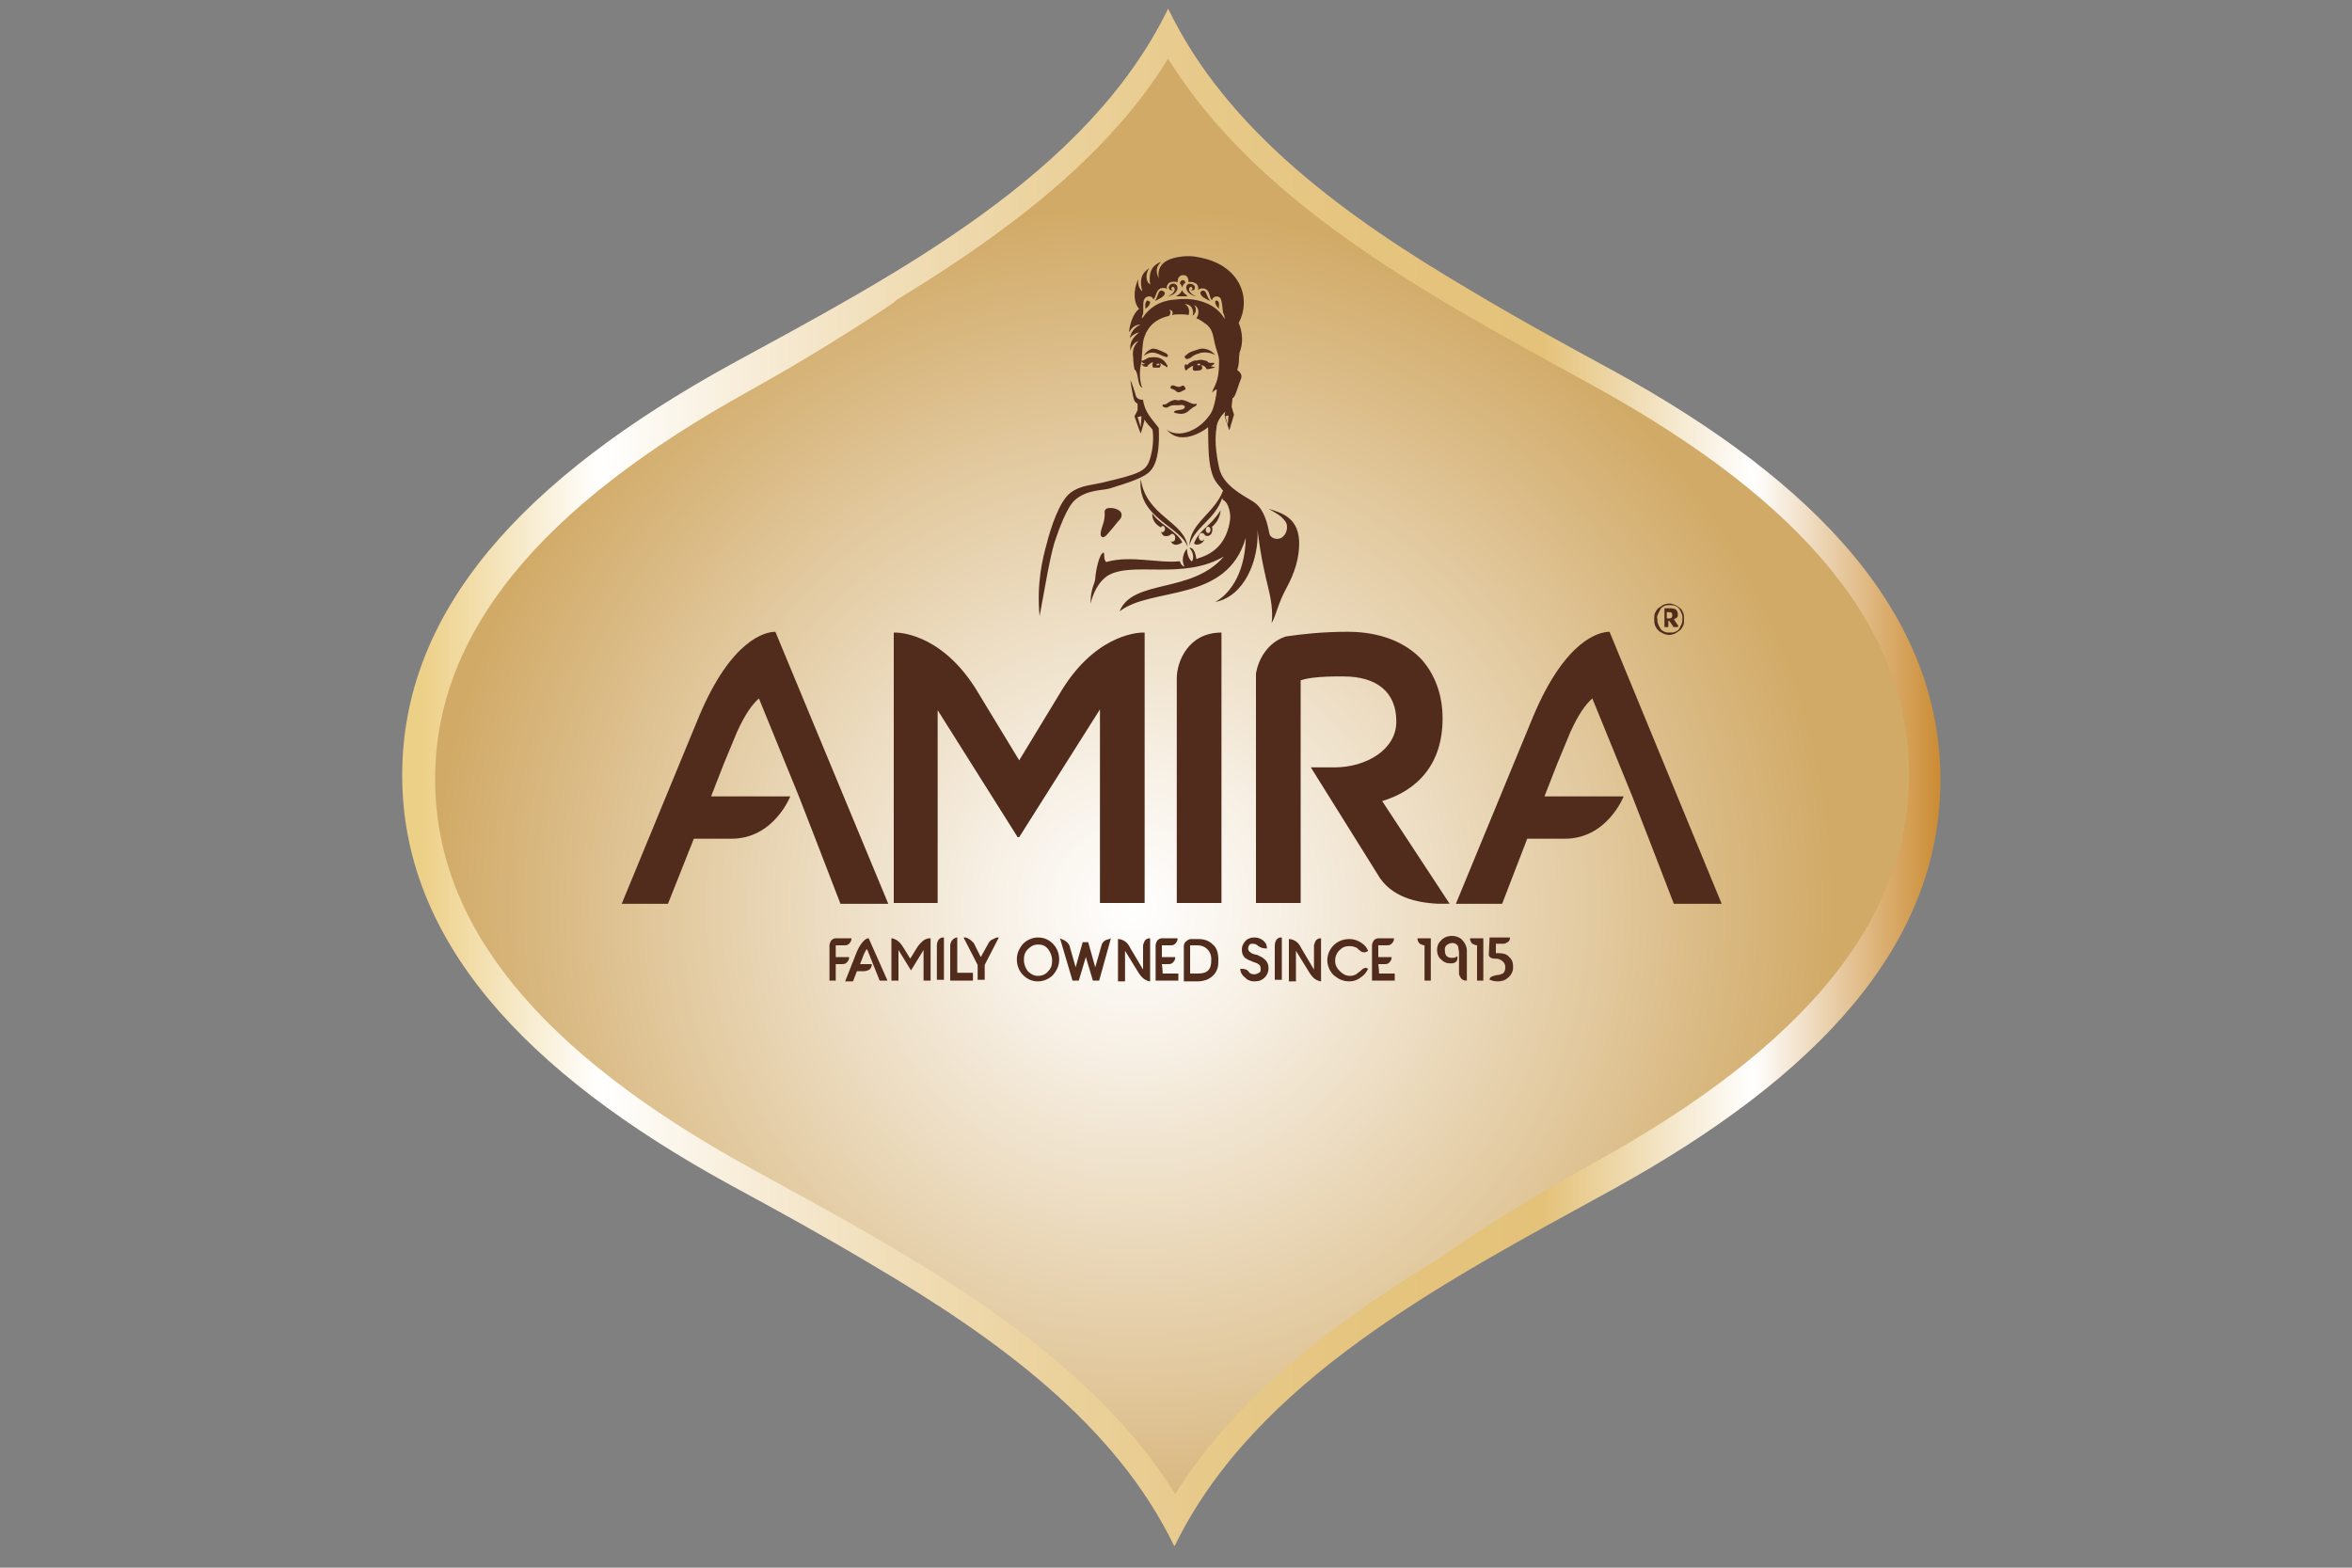 <?xml version="1.0" encoding="utf-8"?>
<!-- Generator: Adobe Illustrator 18.1.1, SVG Export Plug-In . SVG Version: 6.00 Build 0)  -->
<svg version="1.1" id="Layer_1" xmlns="http://www.w3.org/2000/svg" xmlns:xlink="http://www.w3.org/1999/xlink" x="0px" y="0px"
	 viewBox="0 0 300 200" enable-background="new 0 0 300 200" xml:space="preserve">
<rect x="0" y="0" width="300" height="200" fill="#808080" stroke="none"/>
<g>
	<g>
		<defs>
			<path id="SVGID_1_" d="M97.6,47.3l-2.9,1.6C67.3,64,54,80.4,54,99.1c0,18.7,13.3,35.1,40.7,50.2l2.9,1.6
				c19.1,10.5,40.5,22.2,51.9,40.6c11.4-18.4,32.9-30.1,51.9-40.6l2.9-1.6c27.4-15.1,40.7-31.5,40.7-50.2
				c0-18.7-13.3-35.1-40.7-50.2l-2.9-1.6c-19.1-10.5-40.5-22.2-51.9-40.6C138,25.2,116.6,36.9,97.6,47.3"/>
		</defs>
		<clipPath id="SVGID_2_">
			<use xlink:href="#SVGID_1_"  overflow="visible"/>
		</clipPath>
		
			<radialGradient id="SVGID_3_" cx="-146.244" cy="519.684" r="0.993" gradientTransform="matrix(95.495 0 0 -95.656 14110.119 49826.684)" gradientUnits="userSpaceOnUse">
			<stop  offset="0" style="stop-color:#FFFFFF"/>
			<stop  offset="0.192" style="stop-color:#F7F0E5"/>
			<stop  offset="0.601" style="stop-color:#E3CBA2"/>
			<stop  offset="0.939" style="stop-color:#D1AA67"/>
			<stop  offset="1" style="stop-color:#D1AA67"/>
		</radialGradient>
		<rect x="54" y="6.8" clip-path="url(#SVGID_2_)" fill="url(#SVGID_3_)" width="191" height="184.7"/>
	</g>
	<g>
		<defs>
			<path id="SVGID_4_" d="M98.6,150.6l-2.9-1.6c-27.1-14.9-40.2-31.1-40.2-49.6c0-18.5,13.2-34.7,40.2-49.6l2.8-1.6
				c5.4-3,16.1-9.8,15.8-9.9C127.9,30,141,20.4,149,7.5c11.3,18.2,32.5,29.8,51.3,40.1l2.9,1.6c27.1,14.9,40.3,31.1,40.3,49.6
				c0,18.5-13.2,34.7-40.3,49.6l-2.8,1.6c-5.5,3-16.1,9.8-15.8,9.9c-13.6,8.2-26.6,17.8-34.7,30.7
				C138.6,172.5,117.4,160.9,98.6,150.6 M93.2,46.5C66.7,61.1,51.3,77.9,51.3,98.9c0,20.9,15.4,37.8,41.9,52.3
				c5.9,3.2,12.1,6.6,18.1,10.2c0,0,0,0,0,0c15.8,9.3,31,20.3,38.5,35.9c10.3-21.3,34.7-33.9,55.8-45.5
				c26.5-14.6,41.9-31.4,41.9-52.3c0-20.9-15.4-37.8-41.9-52.3c-5.9-3.2-12.1-6.6-18.1-10.2c0,0,0,0,0,0
				c-15.8-9.3-31-20.3-38.5-35.9C138.7,22.3,114.3,35,93.2,46.5"/>
		</defs>
		<clipPath id="SVGID_5_">
			<use xlink:href="#SVGID_4_"  overflow="visible"/>
		</clipPath>
		
			<linearGradient id="SVGID_6_" gradientUnits="userSpaceOnUse" x1="-147.026" y1="520" x2="-146.183" y2="520" gradientTransform="matrix(232.579 0 0 -232.579 34248.52 121040.359)">
			<stop  offset="0" style="stop-color:#EDD088"/>
			<stop  offset="0.116" style="stop-color:#FFFFFF"/>
			<stop  offset="0.204" style="stop-color:#F8EEDB"/>
			<stop  offset="0.306" style="stop-color:#F1DEB8"/>
			<stop  offset="0.41" style="stop-color:#EBD29D"/>
			<stop  offset="0.515" style="stop-color:#E7C989"/>
			<stop  offset="0.622" style="stop-color:#E5C47E"/>
			<stop  offset="0.733" style="stop-color:#E4C27A"/>
			<stop  offset="0.87" style="stop-color:#FFFFFF"/>
			<stop  offset="1" style="stop-color:#C88426"/>
		</linearGradient>
		<rect x="51.3" y="1" clip-path="url(#SVGID_5_)" fill="url(#SVGID_6_)" width="196.2" height="196.2"/>
	</g>
	<g>
		<g>
			<g>
				<path fill="#512C1D" d="M151.5,69.8c-0.9-2.7-6.5-3.7-6-8.7C146.2,65.9,151.1,66.5,151.5,69.8 M141.2,68.2c0.9-1,1.4-1.7,1.7-2
					c0.2-0.3,0.3-0.8-0.2-1.1c-0.4-0.3-1.9-0.6-1.8,0.3c0.1,1.1-0.5,2-0.5,2.6C140.3,68.5,140.7,68.8,141.2,68.2 M141.6,62.3
					c-0.9,0.3-2.9,0.1-4.5,1.5c-1,0.9-2,3.6-2.6,5.4c-0.7,2.4-1.3,6.3-1.9,9.4c-0.4-4.2,0.4-7.4,0.9-9.2c0.5-2,1.6-5.4,3-6.5
					c1.4-1.1,3.1-1,4.8-1.5c1.3-0.3,2.9-0.7,3.8-1.1c1.1-0.5,1.4-1,1.7-2.2c0.2-0.7,0.4-2.2,0.2-3.3c-0.2-0.3-0.9-0.9-1-1.3
					c-0.1,0.5-0.4,1.5-0.5,1.8c-0.2-0.4-0.5-1.4-0.8-2.2c0.1-0.2,0.3-0.5,0.4-0.8c0-0.3,0-0.4,0-0.8c-0.4-0.2-0.5-0.5-0.6-1.1
					c-0.1-0.6-0.3-1.5-0.3-1.9c0.3,0.7,0.5,1.4,0.6,1.7c0.1,0.6,0.4,0.8,1,0.8c0.2,1.6,1.1,2.4,2,3.6c0,0.3,0.3,4.1-1.1,5.5
					C146,60.9,144.2,61.5,141.6,62.3 M145.6,53.1l-0.5,0.1l0.4,1.3L145.6,53.1z M149.5,69.1c-0.1,0-0.1,0-0.2-0.1
					c0.2,0.4,0.6,0.8,1.5,0.2c-0.6-1.4-3.2-2.5-3.8-3.7c-0.1,0.4,0.1,1.3,1.1,1.8v0c0-0.1,0.1-0.2,0.2-0.2c0.2,0,0.3,0.2,0.3,0.4
					c0,0.2-0.2,0.4-0.3,0.4c-0.1,0-0.2-0.1-0.2-0.1c0.1,0.4,0.3,0.8,1.1,0.5c0.1-0.1,0.2-0.2,0.3-0.2c0.2,0,0.4,0.2,0.4,0.5
					C149.9,68.9,149.8,69.1,149.5,69.1 M150.8,37c-0.1,0.2-0.3,0.5-0.5,0.6c-0.1,0.1-0.2,0.1-0.3,0.2c0.5,0,1,0,1.5,0
					c-0.1-0.1-0.2-0.1-0.2-0.2C151.1,37.5,150.8,37.2,150.8,37 M154.6,67.2c0.2,0.8-0.3,1.4-0.9,1.1c-0.1-0.2-0.2-0.3-0.4-0.3
					c-0.2,0-0.4,0.2-0.4,0.5c0,0.3,0.2,0.5,0.4,0.5c0.1,0,0.2-0.1,0.3-0.2c-0.1,0.6-1.1,0.9-1.3,0.5c0.8-1.9,1.9-1.9,3.4-4.2
					C155.6,66.1,155.1,66.8,154.6,67.2 M154.4,67.6c0-0.2-0.1-0.4-0.3-0.4c-0.2,0-0.3,0.2-0.3,0.4c0,0.2,0.1,0.4,0.3,0.4
					C154.3,68,154.4,67.8,154.4,67.6 M164.2,74.8c-1.3,2.4-1.3,3.4-2,4.7c0.2-1.5-0.1-3.2-0.5-4.8c-0.2-0.8-0.9-3.6-1.3-7.1
					c0.2,3.9-1.7,8.5-5.4,9.2c1.5-0.8,3.8-3.2,3.9-8.2c-2.4,8.4-12,6.2-16.1,9.4c1.7-4.2,9.2-2.2,13.3-7c-5.3,3.1-11.8,0.5-14.9,2.5
					c-0.7,0.5-1.6,1.5-2.1,3.5c0-2,0.6-2.6,0.6-3.2c0.1-1.3,0.5-2.7,0.8-3.1c0.6-0.7,0.1,0.6,0.6,1c3.1-0.9,6.7,0.2,9.4-0.1
					c0.1,0.4,0.3,0.6,0.6,0.7c-0.5-0.8-0.1-1.9,0.3-2.3c0,1,0.5,1.6,0.6,1.6c0.2,0,0.4-1-0.3-1.7c0.6-0.1,0.8,0.8,0.9,1.4
					c0.1,0,0.1,0,0.3-0.1c2-0.6,3.6-2,4-4.9c0.1-0.8-0.2-2-0.7-2.4c-0.2-0.1-0.3-0.2-0.3-0.4c-0.9,2.8-3.5,3.7-4.2,6.1
					c0.1-2.9,3.2-4.1,4.3-7c-0.7-1-1.5-1.2-1.8-4.4c-0.1-1.1-0.1-3.7-0.1-3.7s-3.3,2.7-5.3,0.3c0.5,0.4,1.1,0.5,1.6,0.5
					c1.1,0,2.8-0.7,4-2.5c0.5-0.7,0.8-2.7,0.8-3c0-0.3-0.4,0.1-0.6,0.3c0.2-0.9,0.9-1.1,0.9-4c0-0.4-0.1-0.8-0.3-1.4
					c-0.5-1.4-0.3-2.5-1.3-3.3c-0.4-0.3-0.8-0.6-1.3-0.8c0.3-0.4,0.5-1.3-0.3-1.7c0.5,0.6,0.1,1.2-0.2,1.4c0.2-0.4,0.1-1.5-1-1.5
					c0.7,0.3,0.6,1.1,0.5,1.4c-0.3-0.1-0.7-0.1-1.1-0.1c-0.4,0-0.7,0-1,0.1c0.1-0.2,0.2-0.6-0.4-0.7c0.3,0.2,0.2,0.6,0,0.8
					c-2.2,0.5-2.9,1.9-3.2,2.9c-0.2,0.7-0.2,1.9-0.3,2.8c0.3,0.1,0.7-0.4,1.1-0.4c1.6-0.2,1.9,0.6,2.2,1c0,0.1,0.1,0.3-0.2,0.2
					c0-0.2-0.1-0.1-0.3-0.2c-0.1-0.1-0.3-0.2-0.4-0.3c0.1,0.3,0,0.5-0.1,0.6c-0.3,0-0.6,0-0.8,0c-0.1-0.1-0.2-0.4,0-0.7
					c-0.4,0.1-0.7,0.4-0.8,0.6c-0.3,0-0.6-0.1-0.7-0.4c0.1,0.1,0.3,0.1,0.5,0c-0.2,0-0.4-0.1-0.5-0.3c0,0.2-0.1,0.4-0.1,0.5
					c-0.2,1-0.1,2.2,0.2,2.9c-0.7-0.4-0.4-1.9-1-2.4c-0.2-1-0.1-1.1-0.2-1.9c0-0.8,0.2-1.1,0.7-1.7c-0.6,0.2-1,0.9-1,1.3
					c-0.2-1.2,0.4-1.8,1.1-2.4c-0.5,0.1-1.1,0.5-1.2,0.8c0.1-0.7,0.5-1.4,1.4-1.8c-0.9,0-1.3,0.7-1.5,1c0.1-1,0.5-2.4,1.3-3
					c-0.7-0.7-0.8-2.4-0.1-3.8c-0.1,0.5,0,1.1,0.5,1.6c-0.3-1.3-0.3-2.2,0.9-3c-0.4,0.5-0.6,1.6,0.1,2.1c-0.2-1.4,0.1-2.4,1.4-2.9
					c-0.5,0.5-0.8,1.1-0.3,2.1c-0.4-2.4,2.2-2.7,3.2-2.8h0c1-0.1,1.9,0.1,2.7,0.3c4.6,1.2,5.9,5.2,4.3,8.2c0.5,1.2,0.6,2.6,0.1,3.8
					c-0.1,0.6,0,1.5-0.3,2.2c0.3,0.2,0.7,0.6,0.5,1.1c-0.4,0.9-0.7,2.4-1.1,2.5c0,0.3-0.1,0.8-0.1,1.1c0.1,0.4,0.3,1,0.3,1
					s-0.3,1-0.6,2c-0.2-0.6-0.5-1.4-0.6-1.9c0-0.2,0.1-0.5,0.1-0.5s-0.5,0.5-0.6,0.7c-0.2,0.3-0.4,0.6-0.5,1.1
					c-0.1,0.8-0.4,2.2,0.3,5.4c0.5,2.2,2.9,3.4,4.2,4.2c1.2,0.7,1.8,2,2.2,4.1c0.1,0.7,1.1,1,1.7,0.5c0.6-0.5,0.7-1.4,0.4-1.9
					c-0.6-0.9-1.4-1.2-2.2-1.7c1.5,0.5,3.7,1,3.9,4C165.8,71.3,165,73.3,164.2,74.8 M147.5,46.5c0,0.1,0.1,0.1,0.2,0.1
					c0.1,0,0.2-0.1,0.2-0.1c0-0.1-0.1-0.1-0.2-0.1C147.6,46.4,147.5,46.5,147.5,46.5 M156.3,53.1l0.3,1.1l0.1-1.2L156.3,53.1z
					 M156.2,40.7c0-0.5-0.1-0.6-0.2-0.8c-0.1-0.7-0.1-1.3-0.3-1.8c-0.2-0.4-1-0.4-1.1,0.2c-0.4-0.3-0.2-1.1-0.8-1.4
					c-0.3-0.2-0.8-0.1-1,0.1c0.1-0.3,0-0.6-0.2-0.8c-0.3-0.2-0.7-0.3-1-0.2c0-0.9-0.5-0.9-0.7-0.9c-0.2,0-0.7,0.1-0.7,0.9
					c-0.4-0.1-0.8-0.1-1.1,0.1c-0.2,0.2-0.4,0.5-0.2,0.8c-0.2-0.2-0.6-0.2-0.9-0.1c-0.6,0.3-0.5,1.1-0.9,1.4
					c-0.1-0.5-0.8-0.5-1.1-0.1c-0.3,0.5-0.1,1.2-0.2,2c-0.1,0.1-0.2,0.4-0.1,0.5c1-1.5,2.4-2.3,4.4-2.4
					C152.7,37.9,155.2,38.8,156.2,40.7 M150.8,36.7c0-0.1,0.1-0.5,0.4-0.6c-0.1-0.6-0.7-0.4-0.7,0.1
					C150.6,36.2,150.7,36.4,150.8,36.7 M149.8,36.2c-0.4-0.1-0.8,0.2-0.7,0.6c0,0.2,0.4,0.3,0.5,0.2c-0.1,0-0.2-0.1-0.2-0.2
					c0-0.1,0.1-0.2,0.2-0.2c0.2,0,0.3,0.3,0.2,0.5c-0.1,0.2-0.3,0.5-0.9,0.7C150.3,37.6,150.5,36.4,149.8,36.2 M151.7,37.1
					c-0.1-0.2,0-0.5,0.2-0.5c0.1,0,0.2,0.1,0.2,0.2c0,0.1-0.1,0.2-0.2,0.2c0.2,0.1,0.5,0,0.5-0.2c0.1-0.4-0.3-0.6-0.7-0.6
					c-0.7,0.1-0.5,1.4,0.9,1.6C152,37.6,151.8,37.3,151.7,37.1 M148,37.1c-0.3,0.1-0.3,0.8-0.7,1.3c0.4-0.2,1.2-0.5,1.3-1
					C148.5,37.2,148.3,37,148,37.1 M146.2,38.5c-0.2,0.3-0.1,0.5-0.1,0.9c0.3-0.2,0.6-0.5,0.6-0.9C146.5,38.4,146.3,38.2,146.2,38.5
					 M153.6,37.1c-0.3-0.1-0.5,0.1-0.5,0.3c0.1,0.5,0.8,0.8,1.3,1C153.9,37.9,153.9,37.2,153.6,37.1 M155.4,38.5
					c-0.2-0.3-0.4-0.1-0.4,0c0,0.4,0.3,0.7,0.5,0.9C155.4,39,155.6,38.8,155.4,38.5 M153.1,44.5c-1,0.3-1.4,0.4-1.8,0.8
					c-0.1,0.1-0.2,0.1-0.2,0.2c0,0.1,0.2,0.5,0.6,0.2c0,0,0,0,0.1,0c0.3-0.3,0.7-0.5,1.1-0.6c0.1,0,0.2-0.1,0.3-0.1
					c0.6-0.1,1.3,0,1.8,0.3C154.5,44.6,153.6,44.4,153.1,44.5 M154.4,46.7c0.2,0.1,0.5,0.1,0.6,0.1c-0.4,0.3-1.1,0.3-1.1,0.3
					s-0.1-0.4-0.6-0.5c0,0-0.1,0-0.1,0c0.2,0.2,0.2,0.4,0,0.6c-0.3,0.1-0.6,0.1-0.9,0.1c-0.2-0.1-0.2-0.4-0.1-0.6c0,0-0.1,0-0.1,0
					c-0.2,0.1-0.4,0.2-0.5,0.3c-0.1,0-0.1,0.1-0.2,0.2v0l0,0c0,0,0,0,0,0c-0.3,0.2-0.3-0.4-0.3-0.4c0-0.3,0.1-0.4,0.2-0.3
					c0,0,0.1,0,0.1,0.1c0.1-0.1,0.2-0.2,0.3-0.3c0.2-0.1,0.4-0.2,0.6-0.3c0.1,0,0.1,0,0.2,0c0.2,0,0.4-0.1,0.7-0.1
					c0.2,0,0.4,0.1,0.5,0.1c0.2,0,0.3,0.1,0.4,0.2c0.1,0.1,0.2,0.1,0.4,0.1c0.1,0,0.2,0,0.2,0c0,0,0.1,0,0.1,0c0,0,0.1,0,0.1,0
					C154.9,46.5,154.5,46.7,154.4,46.7 M153.1,46.5c0-0.1-0.1-0.1-0.2-0.1c-0.1,0-0.2,0.1-0.2,0.1c0,0.1,0.1,0.1,0.2,0.1
					C153.1,46.6,153.1,46.6,153.1,46.5 M148.6,45c-0.7-0.3-1.2-0.6-1.7-0.5c-0.2,0.1-0.7,0.3-1,0.9c1.2-0.9,1.9-0.1,2.7,0.1
					C149.1,45.7,149.1,45.2,148.6,45 M150.8,49.2c-0.2,0.1-0.4,0.3-1,0c-0.3-0.1-0.5,0-0.5,0.3c0,0.1,0.4,0.1,0.7,0.4
					c0.4,0.4,0.8-0.1,1.2-0.2C151.3,49.7,151.1,49.1,150.8,49.2 M148.3,51.6c-0.1,0.3,0.2,0.4,0.5,0.4c0.2,0,0.4-0.3,0.9-0.3
					c0.2,0,0.4,0,0.6,0c0.3,0,0.4-0.1,0.6,0c0.4,0.1,0.2,0.4,0,0.5c-0.2,0.1-0.7,0.1-1,0.2c-0.2,0.1-0.4,0.3,0.7,0.4
					c0.9,0,1.1-0.6,1.7-0.9c0.3-0.1,0.4-0.3,0.3-0.4c-0.6,0.2-0.8-0.3-1.9-0.5c-0.3,0.1-0.5,0.1-0.8,0
					C148.9,51.2,148.9,51.7,148.3,51.6"/>
				<path fill="#512C1D" d="M155.8,80.7v34.5h-5.7V86.5C150.1,84.5,151.5,80.7,155.8,80.7 M146,80.7L146,80.7v34.5h-5.7V90.5
					L130,106.8h-0.2l-10.2-16.2v24.6H114V80.7h0.2c1,0,6.4,0.5,10.7,7.9l0,0l5.1,8.4l5.1-8.4c0,0,0,0,0,0c4.3-7.4,9.7-7.9,10.7-7.9
					H146z M98.9,80.6c-1.3,0-5.6,1-9.7,10.7l-9.9,24h5.9l3.3-8.3h4.8c5.4,0,7.5-5.4,7.5-5.4H90.7l1.6-4.1l1.7-4.1
					c1-2.2,1.9-3.5,2.8-4.3l5.1,12.5l2.1,5.4l3.2,8.3h6.1L98.9,80.6z M205.3,80.6c-1.3,0-5.6,1-9.7,10.7l-9.9,24h5.9l3.2-8.3h4.8
					c5.4,0,7.5-5.4,7.5-5.4H197l1.6-4.1l1.7-4.1c1-2.2,1.9-3.5,2.8-4.3l5.1,12.5l2.1,5.4l3.2,8.3h6.1L205.3,80.6z M176.3,102.2
					c4.6-1.4,7.7-4.8,7.7-10.5v-0.1c0-3-1-5.6-2.7-7.5c-2.1-2.2-5.3-3.5-9.4-3.5c-3.2,0-5.9,0.3-7.9,0.6c-2.4,0.8-3.5,3-3.8,4.7
					v29.3h5.7V86.8c1.6-0.6,5.5-0.5,5.5-0.5c4.2,0,6.7,2,6.7,5.7v0.1c0,3.5-3.8,5.8-7.9,5.8h-3l8.8,14.1c1.9,2.8,5.5,3.2,7.4,3.3
					h1.5L176.3,102.2z"/>
			</g>
			<g>
				<path fill="#512C1D" d="M106.7,125.1h-0.9v-4.5c0-0.2,0.1-0.4,0.2-0.6c0.2-0.2,0.4-0.3,0.6-0.3h2v0.1c0,0.2-0.1,0.4-0.3,0.6
					c-0.2,0.2-0.4,0.2-0.7,0.2h-1v1.5h1.7v0.1c0,0.2-0.1,0.4-0.3,0.6c-0.2,0.2-0.4,0.2-0.7,0.2h-0.7V125.1z"/>
				<path fill="#512C1D" d="M113.2,125.1h-1l-1.6-4c-0.1,0-0.2,0.2-0.4,0.6l-0.5,1.3h1.5c0,0.3-0.1,0.5-0.3,0.7
					c-0.2,0.1-0.4,0.2-0.7,0.2h-0.9l-0.5,1.3h-1l1.5-3.8c0.3-0.7,0.6-1.1,0.9-1.4c0.2-0.2,0.4-0.3,0.6-0.3L113.2,125.1z"/>
				<path fill="#512C1D" d="M118.7,119.7v5.4h-0.9v-3.9l-1.6,2.6h0l-1.6-2.6v3.9h-0.9v-5.4h0c0.2,0,0.4,0.1,0.6,0.2
					c0.4,0.2,0.7,0.6,1,1.1l0.8,1.3l0.8-1.3c0.3-0.5,0.6-0.8,1-1.1C118.3,119.7,118.5,119.7,118.7,119.7L118.7,119.7z"/>
				<path fill="#512C1D" d="M120.4,120.6v4.4h-0.9v-4.4c0-0.3,0.1-0.5,0.2-0.7c0.2-0.2,0.3-0.3,0.6-0.3h0.1V120.6z"/>
				<path fill="#512C1D" d="M124.1,124.2v0.9h-2.9v-4.5c0-0.2,0.1-0.4,0.2-0.6c0.2-0.2,0.4-0.4,0.7-0.4v4.5H124.1z"/>
				<path fill="#512C1D" d="M126.1,120.3c0.1-0.2,0.3-0.4,0.6-0.5c0.2-0.1,0.4-0.2,0.5-0.2l0.2,0l-1.8,3.5v1.9h-0.9v-1.9l-1.8-3.5
					l0.2,0c0.2,0,0.3,0.1,0.5,0.2c0.2,0.1,0.4,0.3,0.6,0.5l0.9,1.8L126.1,120.3z"/>
				<path fill="#512C1D" d="M132.4,125.2c-0.8,0-1.4-0.3-1.9-0.8c-0.5-0.5-0.8-1.2-0.8-2c0-0.8,0.3-1.4,0.8-2
					c0.5-0.5,1.2-0.8,1.9-0.8c0.8,0,1.4,0.3,1.9,0.8c0.5,0.5,0.8,1.2,0.8,2c0,0.8-0.3,1.4-0.8,2
					C133.8,124.9,133.1,125.2,132.4,125.2z M132.4,120.5c-0.5,0-0.9,0.2-1.3,0.6c-0.4,0.4-0.5,0.8-0.5,1.4c0,0.5,0.2,1,0.5,1.4
					c0.4,0.4,0.8,0.6,1.3,0.6c0.5,0,1-0.2,1.3-0.6c0.4-0.4,0.5-0.8,0.5-1.4c0-0.5-0.2-1-0.5-1.4
					C133.3,120.6,132.9,120.5,132.4,120.5z"/>
				<path fill="#512C1D" d="M140.2,125.1h-0.8l-0.9-3h0l-0.9,3h-0.8l-1.6-5.4l0.2,0.1c0.5,0.2,0.8,0.4,1,0.8l0.8,2.8l0.9-3.2h0.7
					l0.9,3.2l0.8-2.8c0.1-0.4,0.4-0.7,1-0.8l0.2-0.1L140.2,125.1z"/>
				<path fill="#512C1D" d="M146.7,119.7v5.5h0c-0.2,0-0.4-0.1-0.6-0.2c-0.4-0.2-0.7-0.6-1-1.1l-1.6-2.6v3.9h-0.9v-5.4h0
					c0.3,0,0.6,0.1,0.9,0.3c0.3,0.2,0.5,0.5,0.7,0.9h0l1.6,2.7v-3c0-0.1,0-0.2,0.1-0.4C146,119.9,146.3,119.7,146.7,119.7
					L146.7,119.7z"/>
				<path fill="#512C1D" d="M148.3,124.2h2v0.9h-2.9v-4.5c0-0.2,0.1-0.4,0.2-0.6c0.2-0.2,0.4-0.3,0.6-0.3h2v0.1
					c0,0.2-0.1,0.4-0.3,0.6c-0.2,0.2-0.4,0.2-0.7,0.2h-1v1.5h1.7v0.1c0,0.2-0.1,0.4-0.3,0.6c-0.2,0.2-0.4,0.2-0.7,0.2h-0.7
					C148.3,123.7,148.3,124.2,148.3,124.2z"/>
				<path fill="#512C1D" d="M155.4,122.4c0,0.4,0,0.8-0.1,1.1c-0.2,0.7-0.7,1.2-1.4,1.5c-0.3,0.1-0.7,0.2-1.1,0.2H151v-4.5
					c0-0.2,0.1-0.5,0.3-0.6c0.2-0.2,0.4-0.3,0.6-0.3h0.9c0.8,0,1.4,0.2,1.9,0.7C155.2,120.9,155.4,121.6,155.4,122.4z M154.1,123.8
					c0.3-0.3,0.4-0.7,0.4-1.4c0-0.6-0.2-1-0.5-1.3c-0.3-0.3-0.7-0.5-1.3-0.5h-0.9v3.6h0.9C153.4,124.2,153.8,124.1,154.1,123.8z"/>
				<path fill="#512C1D" d="M161.2,122.3c0.4,0.3,0.6,0.7,0.6,1.2c0,0.5-0.2,1-0.6,1.3c-0.3,0.3-0.7,0.4-1.2,0.4
					c-0.4,0-0.8-0.1-1.1-0.4c-0.4-0.3-0.7-0.7-0.7-1.2h0c0,0,0,0,0.1,0c0.1,0,0.1,0,0.1,0c0.4,0,0.7,0.1,0.9,0.4h0
					c0.1,0.2,0.4,0.3,0.7,0.3c0.2,0,0.4-0.1,0.6-0.2c0.2-0.1,0.2-0.3,0.2-0.5c0-0.3-0.1-0.5-0.3-0.6c-0.1-0.1-0.4-0.2-0.7-0.3
					l-0.2-0.1c-0.4-0.1-0.6-0.3-0.8-0.4c-0.3-0.3-0.4-0.6-0.4-1.1c0-0.4,0.2-0.8,0.5-1.1c0.3-0.3,0.7-0.4,1.1-0.4
					c0.4,0,0.7,0.1,1,0.3c0.4,0.3,0.6,0.6,0.6,1.1c0,0-0.1,0-0.1,0c-0.4,0-0.7-0.1-1-0.3c-0.2-0.2-0.4-0.3-0.7-0.3
					c-0.2,0-0.3,0-0.4,0.1c-0.1,0.1-0.2,0.3-0.2,0.5c0,0.2,0.1,0.4,0.3,0.5c0.1,0.1,0.3,0.2,0.7,0.3l0.1,0
					C160.7,122,161,122.1,161.2,122.3z"/>
				<path fill="#512C1D" d="M163.5,120.6v4.4h-0.9v-4.4c0-0.3,0.1-0.5,0.2-0.7c0.2-0.2,0.3-0.3,0.6-0.3h0.1V120.6z"/>
				<path fill="#512C1D" d="M168.5,119.7v5.5h0c-0.2,0-0.4-0.1-0.6-0.2c-0.4-0.2-0.7-0.6-1-1.1l-1.6-2.6v3.9h-0.9v-5.4h0
					c0.3,0,0.6,0.1,0.9,0.3c0.3,0.2,0.5,0.5,0.7,0.9h0l1.6,2.7v-3c0-0.1,0-0.2,0.1-0.4C167.8,119.9,168.1,119.7,168.5,119.7
					L168.5,119.7z"/>
				<path fill="#512C1D" d="M174.5,123.6c-0.2,0.4-0.4,0.7-0.8,1c-0.5,0.4-1,0.6-1.6,0.6c-0.8,0-1.4-0.3-2-0.8
					c-0.5-0.5-0.8-1.2-0.8-1.9c0,0,0,0,0,0c0,0,0,0,0,0c0-0.7,0.3-1.4,0.8-1.9c0.5-0.5,1.2-0.8,2-0.8c0.6,0,1.2,0.2,1.7,0.6l0,0
					c0.3,0.2,0.6,0.6,0.7,0.9c-0.1,0.1-0.3,0.2-0.5,0.2c-0.2,0-0.4-0.1-0.5-0.2l0,0c-0.3-0.2-0.4-0.4-0.5-0.4
					c-0.2-0.1-0.5-0.2-0.9-0.2c-0.4,0-0.8,0.1-1.1,0.4c-0.5,0.4-0.7,0.9-0.7,1.5c0,0.5,0.2,0.9,0.6,1.3c0.4,0.4,0.8,0.6,1.3,0.6
					c0.3,0,0.7-0.1,0.9-0.3c0.1-0.1,0.3-0.2,0.4-0.3c0.2-0.2,0.4-0.4,0.6-0.4C174.2,123.4,174.3,123.5,174.5,123.6z"/>
				<path fill="#512C1D" d="M175.9,124.2h2v0.9H175v-4.5c0-0.2,0.1-0.4,0.2-0.6c0.2-0.2,0.4-0.3,0.6-0.3h2v0.1
					c0,0.2-0.1,0.4-0.3,0.6c-0.2,0.2-0.4,0.2-0.7,0.2h-1v1.5h1.7v0.1c0,0.2-0.1,0.4-0.3,0.6c-0.2,0.2-0.4,0.2-0.7,0.2h-0.7
					C175.9,123.7,175.9,124.2,175.9,124.2z"/>
				<path fill="#512C1D" d="M182.5,119.7v5.4h-0.8v-4.5h0c-0.2,0-0.4-0.1-0.6-0.2c-0.2-0.2-0.3-0.4-0.3-0.7H182.5z"/>
				<path fill="#512C1D" d="M187,125.1c-0.4,0-0.7-0.2-0.9-0.8l0-1.6v-1.1c0-0.3-0.1-0.6-0.1-0.8c-0.1-0.3-0.4-0.5-0.8-0.5
					c-0.6,0.1-1,0.4-0.9,1c0,0.6,0.3,0.9,0.9,0.9c0.2,0,0.3,0,0.5-0.1c0.1,0,0.1-0.1,0.2-0.1c0,0,0,0.1,0,0.2c0,0.4-0.2,0.6-0.6,0.7
					c-0.1,0-0.2,0-0.3,0c-0.2,0-0.4,0-0.6-0.1c-0.3-0.1-0.5-0.3-0.7-0.5c-0.3-0.3-0.4-0.7-0.4-1.1c0-0.4,0.1-0.8,0.4-1.1
					c0.3-0.4,0.8-0.7,1.5-0.7c0.4,0,0.8,0.1,1.2,0.4c0.4,0.4,0.7,0.9,0.7,1.5V125.1z"/>
				<path fill="#512C1D" d="M189.2,119.7v5.4h-0.8v-4.5h0c-0.2,0-0.4-0.1-0.6-0.2c-0.2-0.2-0.3-0.4-0.3-0.7H189.2z"/>
				<path fill="#512C1D" d="M192.5,122.1c0.4,0.3,0.5,0.8,0.5,1.3c0,0.5-0.2,0.9-0.5,1.2c-0.4,0.4-0.8,0.6-1.5,0.6
					c-0.4,0-0.7-0.1-1-0.2l0,0c0-0.3,0.2-0.4,0.5-0.5c0.1,0,0.3-0.1,0.4-0.1c0.3,0,0.5-0.1,0.8-0.2c0.2-0.2,0.3-0.4,0.3-0.8
					c0-0.3-0.1-0.6-0.4-0.8c-0.2-0.2-0.5-0.3-0.9-0.3c-0.5,0-0.8-0.2-0.8-0.5l0.1-2.2h2.6c0,0.3-0.1,0.5-0.3,0.6
					c-0.2,0.1-0.3,0.2-0.5,0.2h-0.7h-0.3l0,1.2c0.1,0,0.1,0,0.2,0C191.7,121.6,192.2,121.7,192.5,122.1z"/>
			</g>
		</g>
		<path fill="#512C1D" d="M211.5,80.4c0.2,0.2,0.4,0.3,0.6,0.4c0.2,0.1,0.5,0.2,0.8,0.2c0.3,0,0.6-0.1,0.8-0.2
			c0.2-0.1,0.4-0.3,0.6-0.4c0.2-0.2,0.3-0.4,0.4-0.6c0.1-0.2,0.1-0.5,0.1-0.8c0-0.3,0-0.5-0.1-0.8c-0.1-0.2-0.2-0.5-0.4-0.6
			c-0.2-0.2-0.4-0.3-0.6-0.4c-0.2-0.1-0.5-0.2-0.8-0.2c-0.3,0-0.6,0.1-0.8,0.2c-0.2,0.1-0.4,0.3-0.6,0.4c-0.2,0.2-0.3,0.4-0.4,0.6
			c-0.1,0.2-0.1,0.5-0.1,0.8c0,0.3,0,0.5,0.1,0.8C211.2,80,211.3,80.2,211.5,80.4z M211.5,78.3c0.1-0.2,0.2-0.4,0.3-0.6
			c0.1-0.2,0.3-0.3,0.5-0.4c0.2-0.1,0.4-0.1,0.7-0.1c0.2,0,0.5,0,0.7,0.1c0.2,0.1,0.4,0.2,0.5,0.4c0.1,0.2,0.2,0.3,0.3,0.6
			c0.1,0.2,0.1,0.4,0.1,0.6c0,0.2,0,0.4-0.1,0.7c-0.1,0.2-0.2,0.4-0.3,0.6c-0.1,0.2-0.3,0.3-0.5,0.4c-0.2,0.1-0.4,0.1-0.7,0.1
			c-0.3,0-0.5,0-0.7-0.1c-0.2-0.1-0.4-0.2-0.5-0.4c-0.1-0.2-0.2-0.3-0.3-0.6c-0.1-0.2-0.1-0.4-0.1-0.7
			C211.3,78.8,211.4,78.5,211.5,78.3z M212.7,79.2h0.2l0.5,0.7c0,0.1,0.1,0.1,0.2,0.1c0.1,0,0.1,0,0.2,0c0.1,0,0.2,0,0.3-0.1
			l-0.6-0.9c0.1,0,0.1-0.1,0.2-0.1c0.1,0,0.1-0.1,0.2-0.1c0-0.1,0.1-0.1,0.1-0.2c0-0.1,0-0.2,0-0.3c0-0.2-0.1-0.4-0.2-0.5
			c-0.1-0.1-0.4-0.2-0.7-0.2c-0.1,0-0.2,0-0.4,0c-0.1,0-0.3,0-0.4,0v2.4h0.5V79.2z M212.7,78.1C212.7,78.1,212.7,78.1,212.7,78.1
			c0.1,0,0.2,0,0.2,0c0.3,0,0.4,0.1,0.4,0.4c0,0.1,0,0.2-0.1,0.3c-0.1,0.1-0.2,0.1-0.3,0.1h-0.3V78.1z"/>
	</g>
</g>
</svg>
